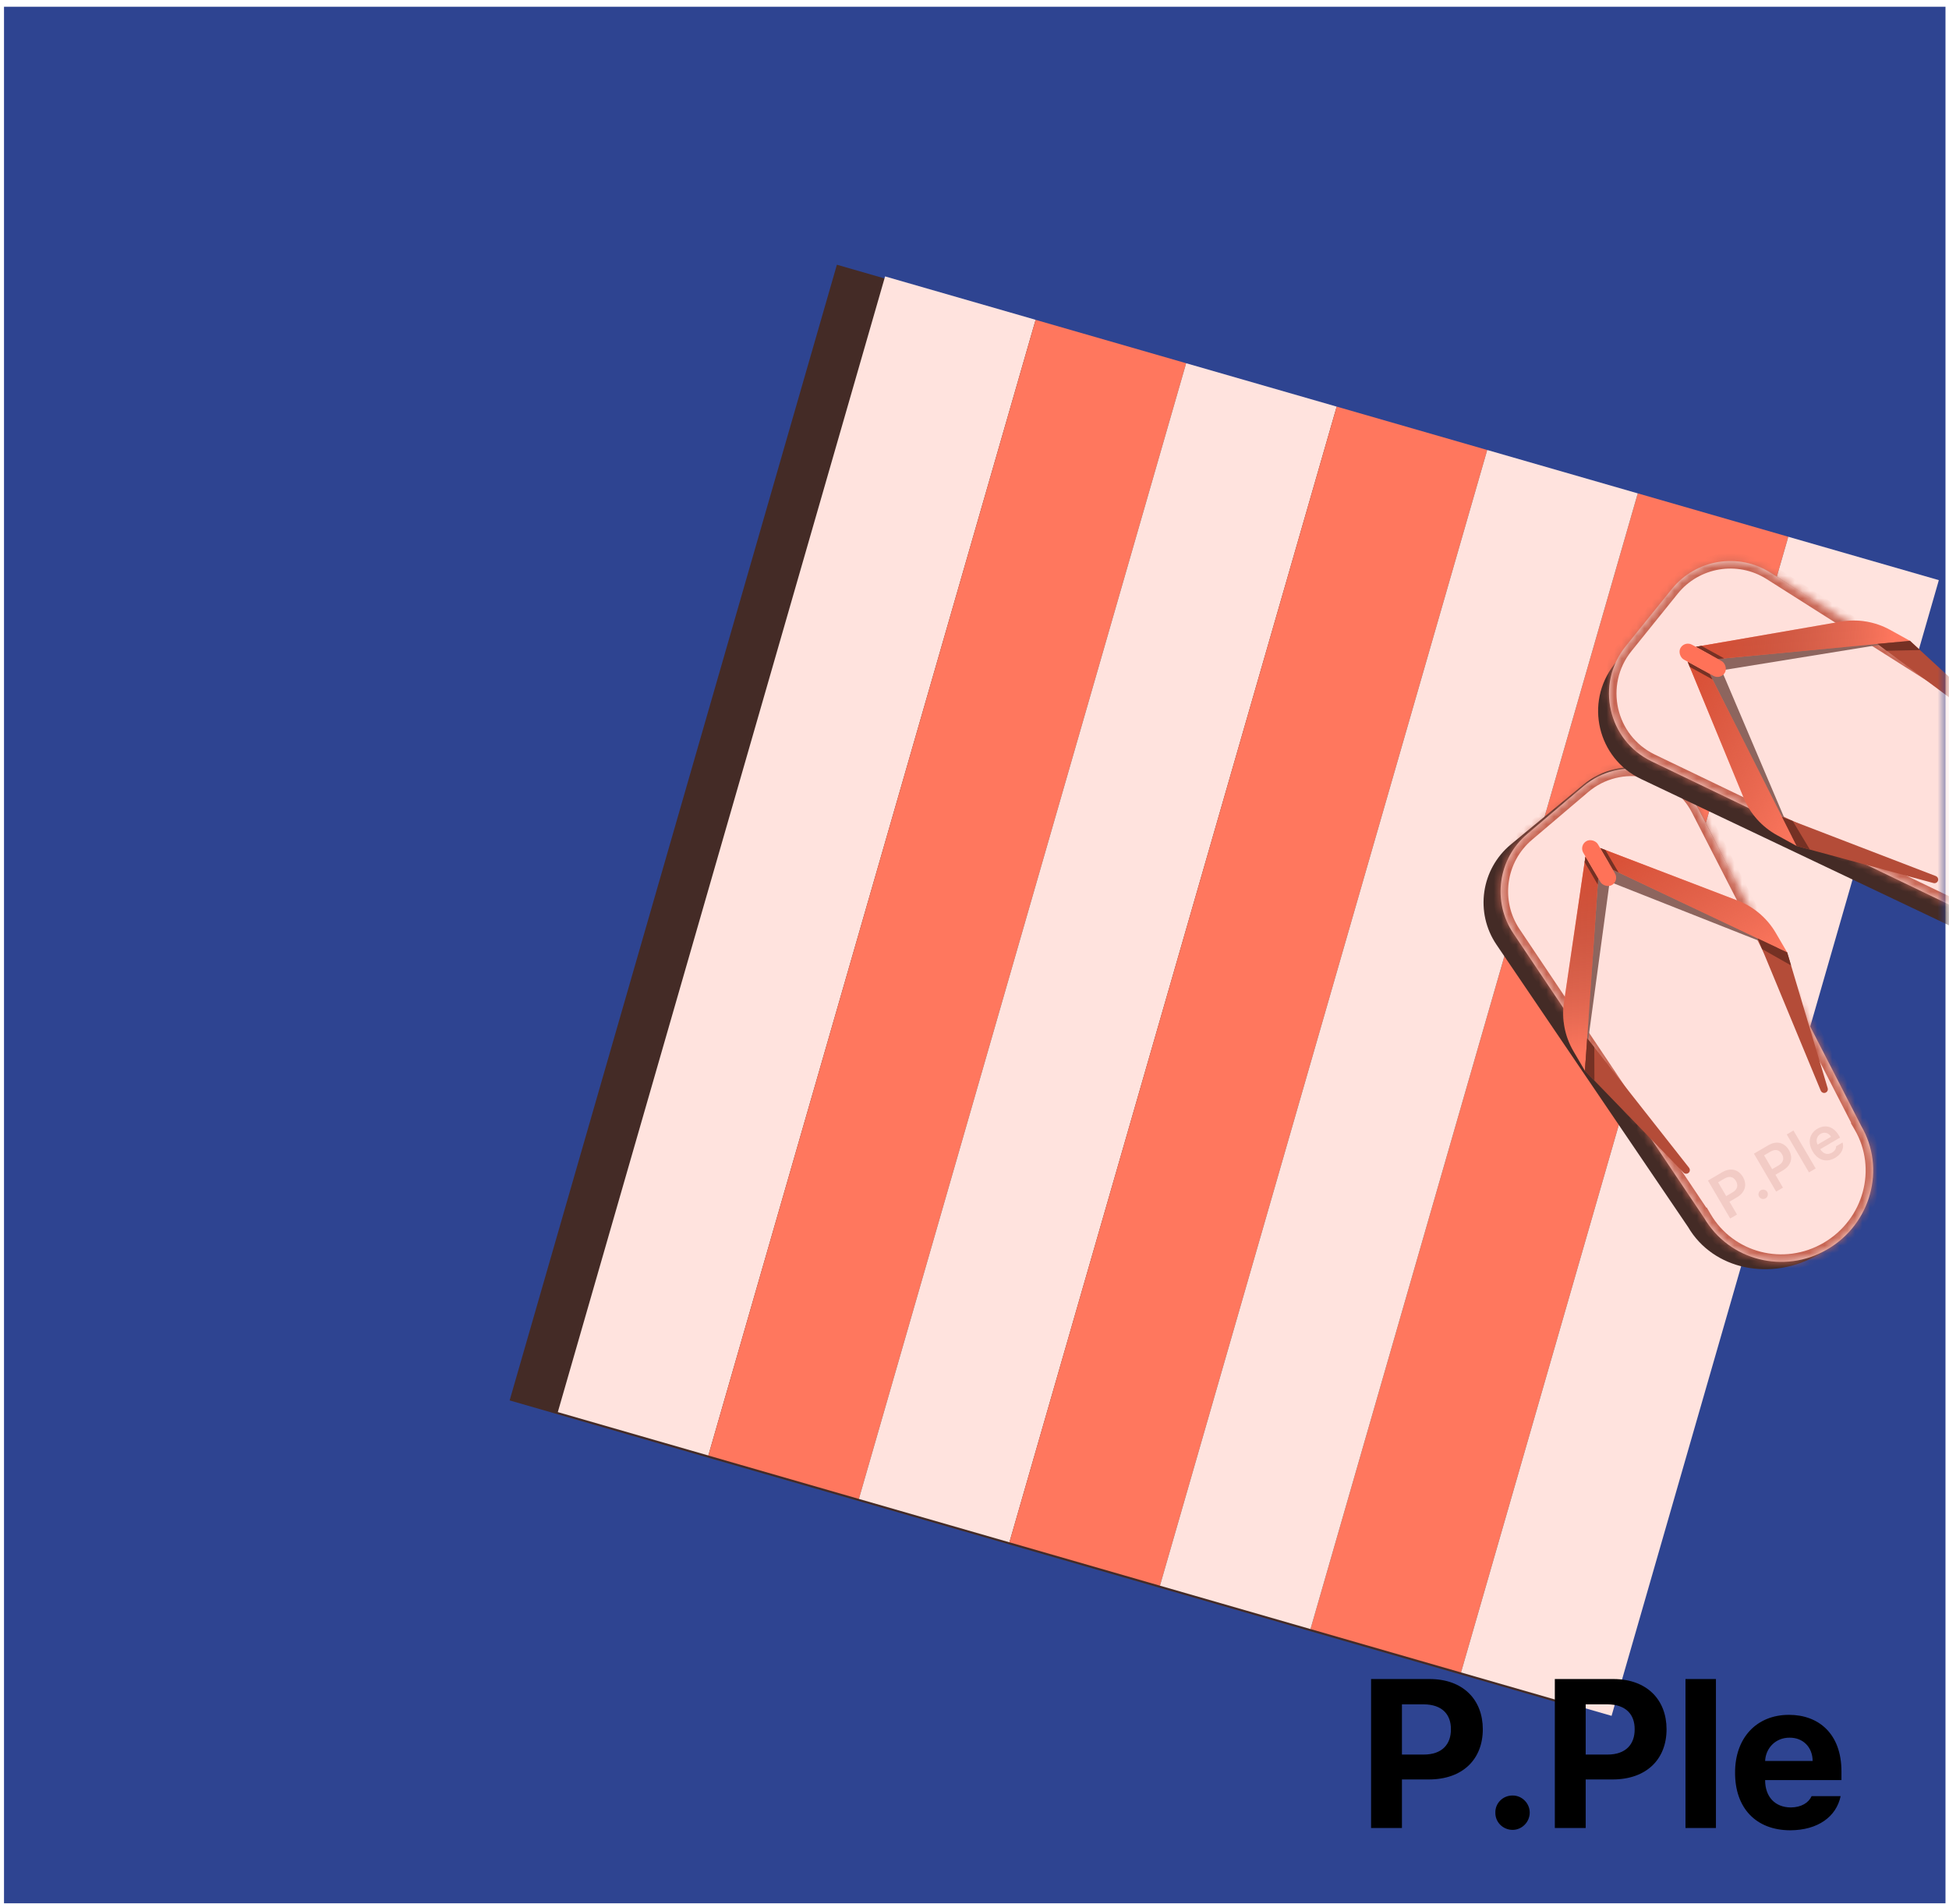 <svg width="259" height="253" viewBox="0 0 259 253" fill="none" xmlns="http://www.w3.org/2000/svg">
<rect x="0.533" y="0.896" width="258" height="252" fill="#2E4491"/>
<mask id="mask0_3224_14168" style="mask-type:alpha" maskUnits="userSpaceOnUse" x="0" y="0" width="259" height="253">
<rect x="0.533" y="0.896" width="258" height="252" fill="#D6895E"/>
</mask>
<g mask="url(#mask0_3224_14168)">
<path fill-rule="evenodd" clip-rule="evenodd" d="M111.214 35.174L131.219 40.939L131.219 40.94L151.224 46.705L151.224 46.705L171.229 52.47L127.739 203.374L107.734 197.609L107.734 197.609L87.729 191.844L87.73 191.843L67.725 186.078L111.214 35.174ZM171.23 52.468L191.235 58.234L191.235 58.234L211.238 63.999L167.748 214.903L147.743 209.138L147.743 209.137L127.74 203.372L171.23 52.468ZM231.243 69.765L211.239 63.999L167.749 214.903L187.754 220.669L187.754 220.669L207.758 226.434L251.248 75.53L231.243 69.765L231.243 69.765Z" fill="#442B26"/>
<rect x="117.617" y="36.727" width="20.819" height="157.046" transform="rotate(16.077 117.617 36.727)" fill="#FFE3DE"/>
<rect x="137.622" y="42.497" width="20.819" height="157.046" transform="rotate(16.077 137.622 42.497)" fill="#FF775E"/>
<rect x="157.626" y="48.263" width="20.819" height="157.046" transform="rotate(16.077 157.626 48.263)" fill="#FFE3DE"/>
<rect x="177.632" y="54.026" width="20.819" height="157.046" transform="rotate(16.077 177.632 54.026)" fill="#FF775E"/>
<rect x="217.642" y="65.554" width="20.819" height="157.046" transform="rotate(16.077 217.642 65.554)" fill="#FF775E"/>
<rect x="197.636" y="59.791" width="20.819" height="157.046" transform="rotate(16.077 197.636 59.791)" fill="#FFE3DE"/>
<rect x="237.646" y="71.32" width="20.819" height="157.046" transform="rotate(16.077 237.646 71.32)" fill="#FFE3DE"/>
<path fill-rule="evenodd" clip-rule="evenodd" d="M200.784 112.2C196.802 115.484 195.973 121.26 198.872 125.53L224.333 163.045L224.332 163.045C227.654 168.718 235.388 170.365 241.697 166.671C248.006 162.978 250.441 155.378 247.121 149.705L247.124 149.703L225.707 107.443C222.812 101.729 215.366 100.173 210.424 104.249L206.909 107.148L200.784 112.2Z" fill="#442B26"/>
<path fill-rule="evenodd" clip-rule="evenodd" d="M202.936 110.827C199.06 114.118 198.271 119.795 201.104 124.018L226.445 161.809L226.447 161.808C229.768 167.481 237.078 169.375 242.858 165.992C248.637 162.608 250.642 155.26 247.321 149.587L247.323 149.587L225.755 107.558C222.813 101.825 215.296 100.33 210.385 104.501L208.065 106.471L202.936 110.827Z" fill="#FFE0DB"/>
<mask id="path-13-inside-1_3224_14168" fill="white">
<path fill-rule="evenodd" clip-rule="evenodd" d="M202.936 110.827C199.06 114.118 198.271 119.795 201.104 124.018L226.445 161.809L226.447 161.808C229.768 167.481 237.078 169.375 242.858 165.992C248.637 162.608 250.642 155.26 247.321 149.587L247.323 149.587L225.755 107.558C222.813 101.825 215.296 100.33 210.385 104.501L208.065 106.471L202.936 110.827Z"/>
</mask>
<path d="M201.104 124.018L201.934 123.461L201.104 124.018ZM202.936 110.827L203.583 111.589L203.583 111.589L202.936 110.827ZM226.445 161.809L225.614 162.366L226.138 163.148L226.95 162.672L226.445 161.809ZM226.447 161.808L227.31 161.303L226.804 160.44L225.941 160.945L226.447 161.808ZM247.321 149.587L246.816 148.724L245.953 149.23L246.458 150.093L247.321 149.587ZM247.323 149.587L247.828 150.45L248.644 149.972L248.212 149.13L247.323 149.587ZM225.755 107.558L226.644 107.101L226.644 107.101L225.755 107.558ZM210.385 104.501L209.737 103.739L210.385 104.501ZM208.065 106.471L207.417 105.709L208.065 106.471ZM201.934 123.461C199.385 119.66 200.095 114.551 203.583 111.589L202.289 110.064C198.025 113.685 197.158 119.929 200.273 124.575L201.934 123.461ZM227.276 161.252L201.934 123.461L200.273 124.575L225.614 162.366L227.276 161.252ZM225.941 160.945L225.94 160.946L226.95 162.672L226.952 162.671L225.941 160.945ZM225.584 162.314C229.189 168.47 237.115 170.513 243.363 166.855L242.353 165.129C237.042 168.238 230.347 166.491 227.31 161.303L225.584 162.314ZM243.363 166.855C249.603 163.202 251.794 155.248 248.185 149.082L246.458 150.093C249.491 155.272 247.672 162.015 242.353 165.129L243.363 166.855ZM246.817 148.724L246.816 148.724L247.827 150.45L247.828 150.45L246.817 148.724ZM224.865 108.014L246.433 150.043L248.212 149.13L226.644 107.101L224.865 108.014ZM211.032 105.263C215.452 101.509 222.217 102.855 224.865 108.014L226.644 107.101C223.408 100.795 215.14 99.151 209.737 103.739L211.032 105.263ZM208.712 107.233L211.032 105.263L209.737 103.739L207.417 105.709L208.712 107.233ZM203.583 111.589L208.712 107.233L207.417 105.709L202.289 110.064L203.583 111.589Z" fill="#C76553" mask="url(#path-13-inside-1_3224_14168)"/>
<path d="M211.823 115.759L213.846 117.607L210.672 140.973L210.091 139.98C208.906 137.954 208.471 135.576 208.862 133.262L211.823 115.759Z" fill="#8D655E"/>
<path d="M213.699 114.657L214.321 117.326L236.25 125.996L235.668 125.002C234.482 122.977 232.621 121.434 230.411 120.643L213.699 114.657Z" fill="#8D655E"/>
<path d="M210.688 113.812L212.381 116.704L210.626 142.294L209.1 139.689C207.95 137.726 207.503 135.428 207.835 133.177L210.688 113.812Z" fill="#FF775E"/>
<path d="M210.688 113.812L212.381 116.704L210.626 142.294L209.1 139.689C207.95 137.726 207.503 135.428 207.835 133.177L210.688 113.812Z" fill="url(#paint0_linear_3224_14168)"/>
<path d="M212.381 116.708L210.689 113.816L210.578 114.564C210.629 114.627 211.763 116.578 212.324 117.546L212.381 116.708Z" fill="#753124"/>
<path d="M223.722 155.811C224.026 156.126 224.559 155.913 224.564 155.475V155.475C224.565 155.363 224.528 155.255 224.459 155.167L210.921 137.962L210.617 142.281L223.722 155.811Z" fill="#B44C38"/>
<path d="M210.618 142.28L210.921 137.96L211.863 139.157L211.881 143.584L210.618 142.28Z" fill="#753124"/>
<path d="M242.879 144.593C243.004 145.013 242.558 145.374 242.174 145.163V145.163C242.076 145.11 241.999 145.024 241.956 144.921L233.58 124.694L237.495 126.544L242.879 144.593Z" fill="#B44C38"/>
<path d="M212.636 112.675L214.329 115.566L237.502 126.563L235.978 123.957C234.829 121.993 233.044 120.479 230.918 119.666L212.636 112.675Z" fill="#FF775E"/>
<path d="M212.636 112.675L214.329 115.566L237.502 126.563L235.978 123.957C234.829 121.993 233.044 120.479 230.918 119.666L212.636 112.675Z" fill="url(#paint1_linear_3224_14168)"/>
<path d="M214.328 115.567L212.636 112.675L213.342 112.945C213.372 113.02 214.518 114.964 215.087 115.927L214.328 115.567Z" fill="#753124"/>
<path d="M237.494 126.544L233.579 124.695L234.162 126.102L238.013 128.284L237.494 126.544Z" fill="#753124"/>
<rect x="209.833" y="112.339" width="2.248" height="6.745" rx="1.124" transform="rotate(-30.346 209.833 112.339)" fill="#FF7258"/>
<path d="M229.921 161.909L226.969 156.866L228.863 155.757C230.02 155.08 231.048 155.422 231.618 156.389C232.18 157.355 231.966 158.42 230.803 159.101L229.828 159.672L230.827 161.379L229.921 161.909ZM229.391 158.927L230.241 158.43C230.922 158.026 231.004 157.464 230.692 156.931C230.376 156.391 229.851 156.198 229.169 156.598L228.319 157.095L229.391 158.927Z" fill="#F2CBC5"/>
<path d="M234.628 159.228C234.328 159.404 233.938 159.305 233.766 159.003C233.591 158.713 233.698 158.328 233.996 158.149C234.287 157.983 234.675 158.079 234.846 158.371C235.021 158.671 234.917 159.059 234.628 159.228Z" fill="#F2CBC5"/>
<path d="M236.03 158.333L233.077 153.29L234.972 152.181C236.128 151.504 237.157 151.846 237.727 152.812C238.288 153.779 238.075 154.844 236.911 155.525L235.936 156.096L236.935 157.803L236.03 158.333ZM235.5 155.351L236.35 154.853C237.03 154.45 237.113 153.888 236.801 153.355C236.485 152.815 235.96 152.622 235.277 153.021L234.427 153.519L235.5 155.351Z" fill="#F2CBC5"/>
<path d="M238.329 150.215L241.282 155.258L240.39 155.78L237.438 150.737L238.329 150.215Z" fill="#F2CBC5"/>
<path d="M243.855 153.854C242.716 154.521 241.572 154.172 240.879 152.988C240.193 151.817 240.439 150.607 241.519 149.975C242.445 149.433 243.587 149.546 244.364 150.872L244.527 151.151L241.887 152.697C242.278 153.333 242.882 153.494 243.454 153.154C243.846 152.929 244.01 152.609 243.992 152.315L244.863 151.805C245.086 152.554 244.733 153.341 243.855 153.854ZM241.535 152.089L243.322 151.043C243.017 150.529 242.448 150.357 241.936 150.657C241.404 150.969 241.285 151.59 241.535 152.089Z" fill="#F2CBC5"/>
<path fill-rule="evenodd" clip-rule="evenodd" d="M222.202 78.477C225.384 74.412 231.136 73.437 235.479 76.226L273.632 100.722L260.875 123.845L218.082 103.513C212.296 100.765 210.551 93.361 214.499 88.317L217.308 84.729L222.202 78.477ZM260.877 123.845C266.632 127.02 274.168 124.392 277.7 117.991C281.231 111.59 279.387 103.9 273.632 100.725L260.877 123.845Z" fill="#442B26"/>
<path fill-rule="evenodd" clip-rule="evenodd" d="M222.165 78.271C225.357 74.312 231.011 73.379 235.306 76.102L273.731 100.472L273.73 100.472C279.486 103.648 281.566 110.908 278.331 116.772C275.096 122.635 267.801 124.827 262.046 121.652L262.045 121.654L219.479 101.165C213.673 98.37 211.987 90.894 216.031 85.878L217.942 83.509L222.165 78.271Z" fill="#FFE0DB"/>
<mask id="path-29-inside-2_3224_14168" fill="white">
<path fill-rule="evenodd" clip-rule="evenodd" d="M222.165 78.271C225.357 74.312 231.011 73.379 235.306 76.102L273.731 100.472L273.73 100.472C279.486 103.648 281.566 110.908 278.331 116.772C275.096 122.635 267.801 124.827 262.046 121.652L262.045 121.654L219.479 101.165C213.673 98.37 211.987 90.894 216.031 85.878L217.942 83.509L222.165 78.271Z"/>
</mask>
<path d="M235.306 76.102L234.77 76.947L235.306 76.102ZM222.165 78.271L222.943 78.898L222.165 78.271ZM273.731 100.472L274.266 99.627L275.061 100.131L274.606 100.955L273.731 100.472ZM273.73 100.472L273.247 101.348L272.372 100.865L272.855 99.989L273.73 100.472ZM262.046 121.652L261.17 121.169L261.653 120.293L262.529 120.776L262.046 121.652ZM262.045 121.654L262.92 122.137L262.463 122.966L261.611 122.555L262.045 121.654ZM219.479 101.165L219.045 102.066L219.045 102.066L219.479 101.165ZM216.031 85.878L215.253 85.251L216.031 85.878ZM217.942 83.509L217.163 82.881L217.942 83.509ZM234.77 76.947C230.905 74.496 225.816 75.335 222.943 78.898L221.386 77.643C224.897 73.288 231.117 72.262 235.841 75.258L234.77 76.947ZM273.195 101.316L234.77 76.947L235.841 75.258L274.266 99.627L273.195 101.316ZM272.855 99.989L272.855 99.989L274.606 100.955L274.606 100.955L272.855 99.989ZM274.213 99.597C280.46 103.043 282.704 110.915 279.207 117.255L277.456 116.289C280.428 110.9 278.511 104.252 273.247 101.348L274.213 99.597ZM279.207 117.255C275.714 123.585 267.819 125.978 261.563 122.528L262.529 120.776C267.784 123.675 274.478 121.686 277.456 116.289L279.207 117.255ZM261.169 121.171L261.17 121.169L262.921 122.135L262.92 122.137L261.169 121.171ZM219.913 100.264L262.478 120.753L261.611 122.555L219.045 102.066L219.913 100.264ZM216.81 86.506C213.17 91.02 214.687 97.749 219.913 100.264L219.045 102.066C212.659 98.992 210.804 90.768 215.253 85.251L216.81 86.506ZM218.72 84.136L216.81 86.506L215.253 85.251L217.163 82.881L218.72 84.136ZM222.943 78.898L218.72 84.136L217.163 82.881L221.386 77.643L222.943 78.898Z" fill="#C76553" mask="url(#path-29-inside-2_3224_14168)"/>
<path d="M227.322 87.026L229.222 89.001L252.499 85.232L251.491 84.676C249.436 83.543 247.048 83.169 244.744 83.619L227.322 87.026Z" fill="#8D655E"/>
<path d="M226.275 88.933L228.958 89.486L238.184 111.187L237.177 110.631C235.122 109.497 233.532 107.676 232.685 105.487L226.275 88.933Z" fill="#8D655E"/>
<path d="M225.355 85.945L228.288 87.563L253.825 85.156L251.183 83.697C249.19 82.597 246.882 82.21 244.64 82.599L225.355 85.945Z" fill="#FF775E"/>
<path d="M225.355 85.945L228.288 87.563L253.825 85.156L251.183 83.697C249.19 82.597 246.882 82.21 244.64 82.599L225.355 85.945Z" fill="url(#paint2_linear_3224_14168)"/>
<path d="M228.289 87.562L225.356 85.943L226.101 85.814C226.165 85.863 228.144 86.947 229.126 87.483L228.289 87.562Z" fill="#753124"/>
<path d="M267.666 97.901C267.988 98.197 267.789 98.735 267.351 98.751V98.751C267.24 98.755 267.13 98.721 267.04 98.654L249.496 85.56L253.806 85.146L267.666 97.901Z" fill="#B44C38"/>
<path d="M253.807 85.146L249.497 85.56L250.717 86.471L255.143 86.376L253.807 85.146Z" fill="#753124"/>
<path d="M256.944 117.336C257.367 117.451 257.716 116.995 257.496 116.617V116.617C257.44 116.52 257.352 116.445 257.248 116.405L236.814 108.548L238.763 112.415L256.944 117.336Z" fill="#B44C38"/>
<path d="M224.264 87.919L227.197 89.538L238.781 112.423L236.137 110.966C234.144 109.867 232.585 108.122 231.719 106.017L224.264 87.919Z" fill="#FF775E"/>
<path d="M224.264 87.919L227.197 89.538L238.781 112.423L236.137 110.966C234.144 109.867 232.585 108.122 231.719 106.017L224.264 87.919Z" fill="url(#paint3_linear_3224_14168)"/>
<path d="M227.198 89.537L224.265 87.918L224.553 88.617C224.628 88.646 226.601 89.742 227.578 90.286L227.198 89.537Z" fill="#753124"/>
<path d="M238.763 112.415L236.815 108.548L238.236 109.095L240.516 112.89L238.763 112.415Z" fill="#753124"/>
<rect width="2.248" height="6.745" rx="1.124" transform="matrix(-0.483 0.876 0.876 0.483 223.858 85.122)" fill="#FF7258"/>
<path d="M182.201 242.896V223.099H189.966C194.464 223.099 197.048 225.875 197.048 229.771C197.048 233.722 194.423 236.443 189.857 236.443H186.302V242.896H182.201ZM186.302 233.135H189.201C191.634 233.135 192.824 231.767 192.81 229.771C192.824 227.802 191.634 226.476 189.201 226.463H186.302V233.135ZM201.013 243.142C199.728 243.142 198.689 242.117 198.716 240.845C198.689 239.588 199.728 238.562 201.013 238.576C202.23 238.562 203.283 239.588 203.283 240.845C203.283 242.117 202.23 243.142 201.013 243.142ZM206.619 242.896V223.099H214.384C218.882 223.099 221.466 225.875 221.466 229.771C221.466 233.722 218.841 236.443 214.275 236.443H210.72V242.896H206.619ZM210.72 233.135H213.619C216.052 233.135 217.242 231.767 217.228 229.771C217.242 227.802 216.052 226.476 213.619 226.463H210.72V233.135ZM228.029 223.099V242.896H223.982V223.099H228.029ZM237.9 243.197C233.347 243.183 230.558 240.244 230.572 235.541C230.558 230.961 233.388 227.857 237.736 227.857C241.632 227.857 244.708 230.318 244.708 235.377V236.525H234.564C234.564 238.767 235.89 240.148 237.982 240.162C239.363 240.148 240.347 239.547 240.744 238.658H244.599C244.025 241.406 241.564 243.183 237.9 243.197ZM234.564 233.982H240.88C240.867 232.177 239.623 230.879 237.818 230.892C235.958 230.879 234.646 232.273 234.564 233.982Z" fill="black"/>
</g>
<defs>
<linearGradient id="paint0_linear_3224_14168" x1="210.688" y1="113.812" x2="213.859" y2="139.757" gradientUnits="userSpaceOnUse">
<stop stop-color="#D94D33"/>
<stop offset="1" stop-color="#753124" stop-opacity="0"/>
</linearGradient>
<linearGradient id="paint1_linear_3224_14168" x1="218.869" y1="109.026" x2="231.271" y2="130.211" gradientUnits="userSpaceOnUse">
<stop stop-color="#D94D33"/>
<stop offset="1" stop-color="#B44C38" stop-opacity="0"/>
</linearGradient>
<linearGradient id="paint2_linear_3224_14168" x1="225.354" y1="85.945" x2="251.372" y2="88.453" gradientUnits="userSpaceOnUse">
<stop stop-color="#D94D33"/>
<stop offset="1" stop-color="#753124" stop-opacity="0"/>
</linearGradient>
<linearGradient id="paint3_linear_3224_14168" x1="220.775" y1="94.243" x2="242.269" y2="106.101" gradientUnits="userSpaceOnUse">
<stop stop-color="#D94D33"/>
<stop offset="1" stop-color="#B44C38" stop-opacity="0"/>
</linearGradient>
</defs>
</svg>
